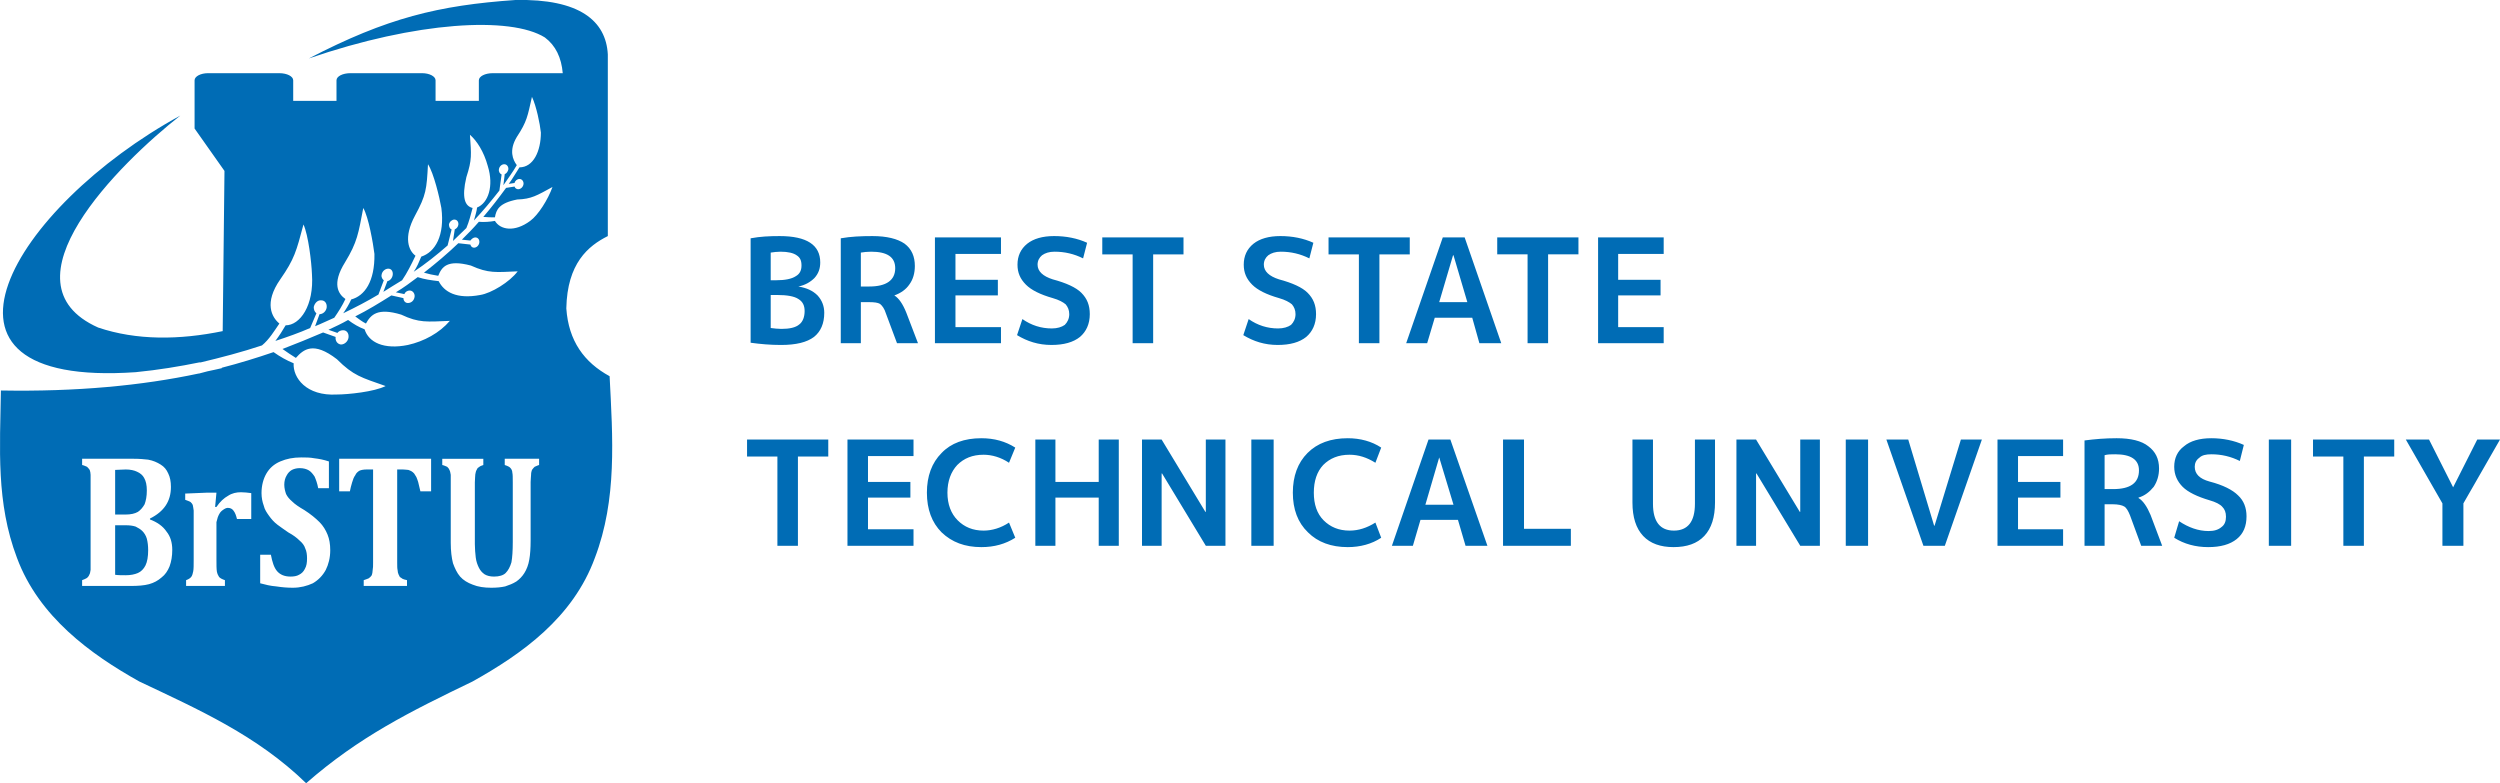 <?xml version="1.0" encoding="UTF-8"?>
<!DOCTYPE svg PUBLIC "-//W3C//DTD SVG 1.1//EN" "http://www.w3.org/Graphics/SVG/1.1/DTD/svg11.dtd">
<!-- Creator: CorelDRAW X8 -->
<svg xmlns="http://www.w3.org/2000/svg" xml:space="preserve" width="5602px" height="1755px" version="1.1" style="shape-rendering:geometricPrecision; text-rendering:geometricPrecision; image-rendering:optimizeQuality; fill-rule:evenodd; clip-rule:evenodd"
viewBox="0 0 5602 1755"
 xmlns:xlink="http://www.w3.org/1999/xlink">
 <defs>
  <style type="text/css">
   <![CDATA[
    .fil1 {fill:#006CB5;fill-rule:nonzero}
    .fil0 {fill:#006CB5;fill-rule:nonzero}
   ]]>
  </style>
 </defs>
 <g id="Слой_x0020_1">
  <path class="fil0" d="M1727 628l12 0c20,0 35,-3 44,-9 9,-5 13,-13 13,-24 0,-11 -3,-18 -11,-23 -7,-5 -19,-8 -36,-8 -8,0 -15,1 -22,2l0 62zm0 33l0 74c8,1 16,2 24,2 18,0 32,-3 40,-10 8,-6 12,-17 12,-30 0,-12 -4,-21 -14,-27 -9,-6 -25,-9 -48,-9l-14 0zm120 40c0,24 -8,42 -23,54 -16,12 -40,18 -74,18 -24,0 -46,-2 -68,-5l0 -234c21,-4 42,-5 65,-5 61,0 91,20 91,59 0,14 -4,25 -13,35 -9,9 -21,16 -36,19l0 0c18,3 32,9 43,20 10,11 15,24 15,39zm82 -24l0 92 -45 0 0 -235c22,-4 46,-5 71,-5 32,0 56,6 72,17 16,12 23,29 23,50 0,16 -4,30 -12,41 -8,12 -20,20 -34,25l0 0c10,6 19,19 27,39l26 68 -47 0 -25 -67c-3,-10 -8,-17 -13,-21 -5,-3 -13,-4 -26,-4l-17 0zm0 -35l19 0c38,0 58,-14 58,-41 0,-25 -18,-37 -54,-37 -9,0 -17,1 -23,2l0 76zm212 -73l0 58 95 0 0 35 -95 0 0 71 102 0 0 36 -148 0 0 -237 148 0 0 37 -102 0zm286 10c-20,-10 -41,-15 -64,-15 -12,0 -21,3 -28,8 -6,5 -10,12 -10,21 0,15 12,26 34,33 30,8 52,18 64,30 13,13 19,28 19,48 0,22 -8,39 -22,51 -15,12 -36,18 -64,18 -29,0 -54,-8 -77,-22l12 -36c20,14 42,21 66,21 12,0 22,-3 29,-8 6,-6 10,-14 10,-24 0,-9 -3,-16 -8,-22 -6,-5 -15,-10 -29,-14 -28,-8 -48,-18 -60,-30 -13,-13 -19,-27 -19,-45 0,-19 7,-35 22,-47 14,-11 34,-17 60,-17 27,0 52,5 74,15l-9 35zm225 -47l0 38 -68 0 0 199 -46 0 0 -199 -68 0 0 -38 182 0zm282 47c-20,-10 -41,-15 -64,-15 -12,0 -21,3 -28,8 -6,5 -10,12 -10,21 0,15 12,26 34,33 30,8 52,18 64,30 13,13 19,28 19,48 0,22 -8,39 -22,51 -15,12 -36,18 -64,18 -29,0 -54,-8 -77,-22l12 -36c20,14 42,21 66,21 12,0 22,-3 29,-8 6,-6 10,-14 10,-24 0,-9 -3,-16 -8,-22 -6,-5 -15,-10 -29,-14 -28,-8 -48,-18 -60,-30 -13,-13 -19,-27 -19,-45 0,-19 7,-35 22,-47 14,-11 34,-17 60,-17 27,0 52,5 74,15l-9 35zm225 -47l0 38 -68 0 0 199 -46 0 0 -199 -68 0 0 -38 182 0zm-8 237l82 -237 49 0 82 237 -49 0 -16 -57 -84 0 -17 57 -47 0zm74 -92l63 0 -31 -105 -1 0 -31 105zm312 -145l0 38 -68 0 0 199 -46 0 0 -199 -68 0 0 -38 182 0zm89 37l0 58 95 0 0 35 -95 0 0 71 102 0 0 36 -147 0 0 -237 147 0 0 37 -102 0zm-1770 416l0 38 -68 0 0 200 -46 0 0 -200 -68 0 0 -38 182 0zm89 37l0 58 95 0 0 35 -95 0 0 71 102 0 0 37 -148 0 0 -238 148 0 0 37 -102 0zm259 -3c-25,0 -44,8 -59,23 -14,15 -22,36 -22,62 0,26 8,47 23,62 15,15 34,23 58,23 19,0 39,-6 57,-18l14 34c-22,14 -47,21 -76,21 -37,0 -66,-11 -89,-33 -22,-22 -33,-52 -33,-89 0,-37 11,-67 33,-89 21,-22 51,-33 89,-33 29,0 54,7 76,21l-14 34c-18,-12 -38,-18 -57,-18zm258 96l-97 0 0 108 -45 0 0 -238 45 0 0 95 97 0 0 -95 45 0 0 238 -45 0 0 -108zm97 108l0 -238 44 0 98 162 1 0 0 -162 44 0 0 238 -44 0 -98 -162 -1 0 0 162 -44 0zm245 0l0 -238 50 0 0 238 -50 0zm220 -204c-25,0 -44,8 -59,23 -14,15 -21,36 -21,62 0,26 7,47 22,62 15,15 34,23 58,23 20,0 39,-6 58,-18l13 34c-21,14 -47,21 -75,21 -37,0 -67,-11 -89,-33 -23,-22 -34,-52 -34,-89 0,-37 11,-67 33,-89 22,-22 52,-33 90,-33 28,0 54,7 75,21l-13 34c-19,-12 -38,-18 -58,-18zm95 204l82 -238 49 0 83 238 -49 0 -17 -58 -84 0 -17 58 -47 0zm75 -92l63 0 -32 -106 0 0 -31 106zm221 -146l0 200 105 0 0 38 -152 0 0 -238 47 0zm289 0l0 144c0,40 16,60 47,60 31,0 47,-20 47,-60l0 -144 45 0 0 141c0,33 -8,58 -24,75 -16,17 -39,25 -69,25 -29,0 -52,-8 -68,-25 -16,-17 -24,-42 -24,-75l0 -141 46 0zm187 238l0 -238 44 0 98 162 1 0 0 -162 44 0 0 238 -44 0 -98 -162 -1 0 0 162 -44 0zm245 0l0 -238 50 0 0 238 -50 0zm140 -238l58 193 1 0 59 -193 47 0 -83 238 -48 0 -83 -238 49 0zm246 37l0 58 95 0 0 35 -95 0 0 71 101 0 0 37 -147 0 0 -238 147 0 0 37 -101 0zm194 108l0 93 -45 0 0 -236c23,-3 46,-5 72,-5 32,0 56,6 71,18 16,12 24,28 24,50 0,15 -4,29 -12,41 -9,11 -20,20 -34,24l0 1c10,6 19,19 27,38l26 69 -47 0 -25 -68c-4,-10 -8,-17 -13,-20 -5,-3 -14,-5 -26,-5l-18 0zm0 -34l19 0c39,0 58,-14 58,-42 0,-24 -18,-36 -53,-36 -9,0 -17,0 -24,2l0 76zm303 -63c-20,-10 -41,-15 -64,-15 -12,0 -21,2 -27,8 -7,5 -10,12 -10,20 0,16 11,27 33,33 31,8 52,19 64,31 13,12 19,28 19,47 0,22 -7,39 -22,51 -15,12 -36,18 -64,18 -28,0 -54,-7 -76,-21l11 -37c21,14 43,22 66,22 13,0 22,-3 29,-9 7,-5 10,-13 10,-23 0,-10 -3,-17 -8,-22 -5,-6 -15,-11 -29,-15 -27,-8 -48,-18 -60,-30 -12,-12 -19,-27 -19,-45 0,-19 7,-35 22,-46 14,-12 35,-18 61,-18 26,0 51,5 73,15l-9 36zm65 190l0 -238 50 0 0 238 -50 0zm281 -238l0 38 -68 0 0 200 -46 0 0 -200 -68 0 0 -38 182 0zm78 0l54 107 0 0 54 -107 51 0 -82 143 0 95 -47 0 0 -95 -82 -143 52 0z"/>
  <path class="fil1" d="M1366 843c-57,-31 -92,-79 -97,-152 2,-101 49,-140 93,-162 0,-42 0,-350 0,-400l0 -4c0,-2 0,-4 0,-4l0 1c-4,-75 -63,-125 -207,-122 -172,12 -288,40 -463,131 241,-83 452,-95 529,-47 24,18 37,45 40,80l-157 0c-17,0 -31,7 -31,16l0 46 -97 0 0 -46c0,-9 -14,-16 -30,-16l-161 0c-17,0 -31,7 -31,16l0 46 -97 0 0 -46c0,-9 -14,-16 -31,-16l-160 0c-16,0 -30,7 -30,16l0 108 67 95 -4 359c-97,20 -193,21 -279,-8 -224,-100 48,-368 184,-475 -373,204 -621,611 -100,575 51,-5 99,-13 143,-22 1,0 2,0 3,0 46,-11 92,-23 137,-38 16,-13 28,-33 39,-49 -17,-14 -35,-46 2,-99 32,-46 36,-63 52,-123 11,24 18,85 19,111 5,71 -27,115 -59,115 -7,12 -14,23 -23,35 27,-9 53,-18 78,-29l14 -33c-4,-3 -6,-8 -6,-14 2,-9 9,-16 17,-15 8,0 13,7 12,16 -1,8 -8,15 -16,15l-10 27c15,-6 29,-13 43,-19 9,-13 18,-27 25,-42 -16,-11 -31,-34 -1,-82 28,-46 30,-65 41,-122 12,21 22,79 25,103 1,62 -22,94 -52,102 -5,11 -11,21 -18,31 27,-13 54,-27 79,-42l12 -32c-3,-2 -6,-7 -5,-12 1,-8 8,-14 15,-14 7,0 11,6 10,14 -1,7 -6,13 -12,14l-9 24c14,-9 29,-18 42,-26 11,-16 21,-36 30,-55 -15,-11 -28,-40 -1,-90 25,-46 26,-59 29,-115 13,20 26,75 30,98 8,62 -14,99 -45,109 -5,12 -10,24 -17,34 27,-18 52,-38 76,-59l9 -36c-4,-1 -6,-6 -6,-11 1,-6 7,-11 12,-11 6,0 10,5 9,12 -1,5 -4,8 -8,10l-4 26c10,-10 20,-19 30,-29 6,-14 10,-30 14,-45 -17,-4 -25,-22 -14,-69 13,-40 11,-50 8,-95 15,13 31,37 40,70 14,45 1,83 -24,93 -1,9 -4,18 -7,29 20,-21 39,-44 57,-67l5 -36c-4,-2 -7,-6 -6,-12 1,-6 6,-11 12,-11 6,0 10,6 9,12 -1,4 -4,9 -8,10l-3 25c10,-15 21,-29 30,-45 -9,-12 -18,-33 0,-63 23,-35 24,-46 34,-90 10,21 18,61 20,80 0,42 -17,78 -48,78 -8,12 -15,25 -24,37l13 -2c1,-5 6,-9 11,-9 6,0 10,6 9,12 -1,6 -6,11 -12,11 -3,0 -7,-2 -8,-6l-19 3c-16,22 -33,44 -51,65 9,1 18,1 26,1 3,-17 9,-32 50,-40 32,-1 44,-9 79,-28 -10,28 -32,63 -50,76 -35,26 -67,20 -79,0 -11,2 -24,3 -36,2 -12,14 -25,27 -38,40l19 2c3,-4 7,-7 11,-7 6,0 10,5 9,12 -1,6 -6,11 -12,11 -4,0 -7,-3 -8,-7l-27 -3c-24,23 -50,45 -77,66 10,3 20,5 32,7 8,-20 20,-37 73,-23 40,18 56,15 105,13 -18,24 -59,49 -84,53 -53,10 -81,-7 -93,-31 -17,-2 -32,-4 -47,-9 -16,12 -32,24 -49,34l19 4c2,-5 7,-8 12,-8 7,0 12,7 11,14 -1,8 -7,14 -15,14 -6,0 -10,-5 -10,-11l-27 -6c-27,17 -53,33 -81,47 8,6 16,12 24,16 11,-20 26,-36 79,-20 40,19 58,16 109,14 -23,27 -58,46 -94,54 -54,11 -88,-6 -97,-35 -13,-5 -25,-12 -37,-21 -14,8 -29,15 -44,22l20 7c3,-4 8,-6 13,-6 8,0 13,7 12,16 -1,9 -9,16 -17,16 -8,-1 -13,-8 -12,-17 0,0 0,0 0,0l-28 -10c-30,13 -60,25 -91,37 10,7 20,14 30,20 17,-19 39,-38 92,3 37,37 55,41 109,60 -25,13 -85,19 -109,19 -69,4 -99,-38 -97,-70 -15,-6 -31,-15 -45,-25 -38,13 -77,25 -116,35l0 1c-10,2 -21,5 -32,7 -6,2 -13,3 -19,5 -1,0 -1,0 -1,0 -127,27 -273,41 -443,38 -2,130 -11,251 36,375 49,132 165,216 274,277 133,63 264,121 374,228 119,-104 232,-160 373,-228 111,-62 225,-143 274,-277 50,-131 40,-269 33,-407zm-1030 321c16,6 29,15 37,27 9,11 13,25 13,41 0,14 -2,26 -6,37 -4,10 -10,19 -18,25 -8,7 -17,12 -28,15 -11,3 -25,4 -41,4l-109 0 0 -13c5,-2 8,-3 11,-5 2,-2 4,-4 5,-7 2,-3 2,-6 3,-11 0,-4 0,-9 0,-16l0 -180c0,-7 0,-12 0,-17 0,-4 -1,-8 -2,-11 -2,-3 -4,-5 -6,-7 -3,-1 -6,-3 -11,-4l0 -14 116 0c13,0 23,1 32,2 11,2 20,6 28,11 8,5 13,11 17,20 4,8 6,18 6,30 0,32 -15,55 -47,71l0 2zm-55 -11c12,0 21,-2 28,-6 6,-4 11,-10 15,-17 3,-8 5,-18 5,-31 0,-12 -2,-21 -6,-28 -3,-6 -9,-11 -16,-14 -6,-3 -15,-5 -25,-5 -9,0 -17,1 -24,1l0 100 23 0zm-23 135c7,1 15,1 24,1 11,0 20,-2 27,-5 7,-3 13,-9 17,-17 4,-8 6,-20 6,-34 0,-10 -1,-18 -3,-26 -2,-7 -6,-13 -10,-17 -4,-4 -9,-7 -15,-10 -6,-2 -13,-3 -22,-3l-24 0 0 111zm224 -152l3 0c8,-12 17,-20 26,-25 9,-6 19,-8 29,-8 8,0 15,1 23,2l0 58 -32 0c-2,-8 -4,-14 -8,-19 -3,-4 -7,-6 -13,-6 -2,0 -5,1 -8,3 -3,2 -6,4 -9,8 -2,3 -4,7 -5,10 -1,4 -2,7 -3,11 0,4 0,9 0,16l0 67c0,13 0,22 1,28 1,5 3,9 5,12 3,3 7,5 13,7l0 13 -87 0 0 -13c6,-2 10,-5 12,-8 2,-3 3,-7 4,-12 1,-5 1,-14 1,-27l0 -86c0,-10 0,-18 0,-23 -1,-5 -1,-9 -2,-12 -1,-3 -3,-5 -5,-7 -3,-2 -7,-3 -12,-5l0 -14 48 -2 22 0 -3 32zm125 107c3,16 7,29 14,37 7,8 17,12 30,12 7,0 14,-1 19,-4 6,-3 10,-7 13,-13 4,-7 5,-14 5,-24 0,-8 -1,-16 -4,-22 -2,-7 -7,-13 -13,-18 -6,-6 -14,-12 -25,-18 -9,-6 -17,-12 -24,-17 -8,-6 -14,-13 -19,-20 -5,-7 -10,-14 -12,-23 -3,-8 -5,-18 -5,-28 0,-17 4,-32 11,-44 7,-12 17,-21 31,-27 14,-6 29,-9 47,-9 10,0 20,0 30,2 9,1 20,3 32,7l0 60 -24 0c-2,-11 -5,-19 -8,-26 -4,-6 -8,-11 -13,-14 -5,-3 -12,-5 -20,-5 -6,0 -12,1 -18,4 -5,3 -9,7 -12,13 -3,5 -5,12 -5,20 0,8 2,15 4,21 3,6 7,11 14,17 6,6 15,12 27,19 14,9 25,18 34,27 8,8 14,18 18,28 4,10 6,21 6,35 0,17 -4,32 -10,44 -7,13 -17,23 -29,30 -13,6 -28,10 -45,10 -12,0 -24,-1 -37,-3 -13,-1 -25,-4 -36,-7l0 -64 24 0zm208 70l0 -13c4,-1 8,-3 11,-4 3,-2 5,-4 7,-7 1,-3 2,-7 2,-11 1,-5 1,-10 1,-17l0 -209 -14 0c-7,0 -13,1 -17,3 -3,2 -7,5 -9,10 -3,4 -5,9 -7,16 -2,7 -4,14 -5,20l-24 0 0 -73 206 0 0 73 -24 0c-2,-9 -4,-16 -5,-21 -1,-4 -3,-8 -4,-11 -2,-3 -4,-6 -5,-8 -2,-2 -4,-4 -6,-5 -2,-1 -4,-2 -7,-3 -3,0 -7,-1 -12,-1l-13 0 0 209c0,7 0,13 1,17 0,3 1,7 2,9 1,2 2,4 3,6 2,1 3,2 6,4 2,1 5,2 10,3l0 13 -97 0zm334 -233c0,-10 0,-17 -1,-21 0,-4 -2,-8 -4,-10 -2,-3 -7,-5 -13,-7l0 -14 77 0 0 14c-4,1 -7,3 -10,4 -2,2 -4,4 -6,7 -1,3 -2,6 -2,11 0,4 -1,10 -1,16l0 131c0,17 -1,32 -3,43 -2,12 -6,22 -11,30 -5,8 -11,14 -18,19 -8,5 -16,8 -25,11 -9,2 -19,3 -31,3 -16,0 -30,-2 -42,-7 -11,-4 -21,-10 -28,-18 -7,-8 -12,-19 -16,-30 -3,-12 -5,-27 -5,-46l0 -135c0,-7 0,-12 0,-17 -1,-4 -1,-8 -3,-11 -1,-3 -3,-5 -5,-7 -3,-1 -6,-3 -11,-4l0 -14 92 0 0 14c-4,1 -8,3 -10,5 -3,1 -4,4 -5,6 -2,3 -2,6 -3,10 0,4 -1,10 -1,18l0 138c0,11 1,21 2,30 1,9 4,17 7,23 3,6 7,11 13,15 5,3 12,5 21,5 12,0 21,-3 26,-8 6,-6 10,-14 13,-24 2,-11 3,-26 3,-46l0 -134z"/>
 </g>
</svg>
